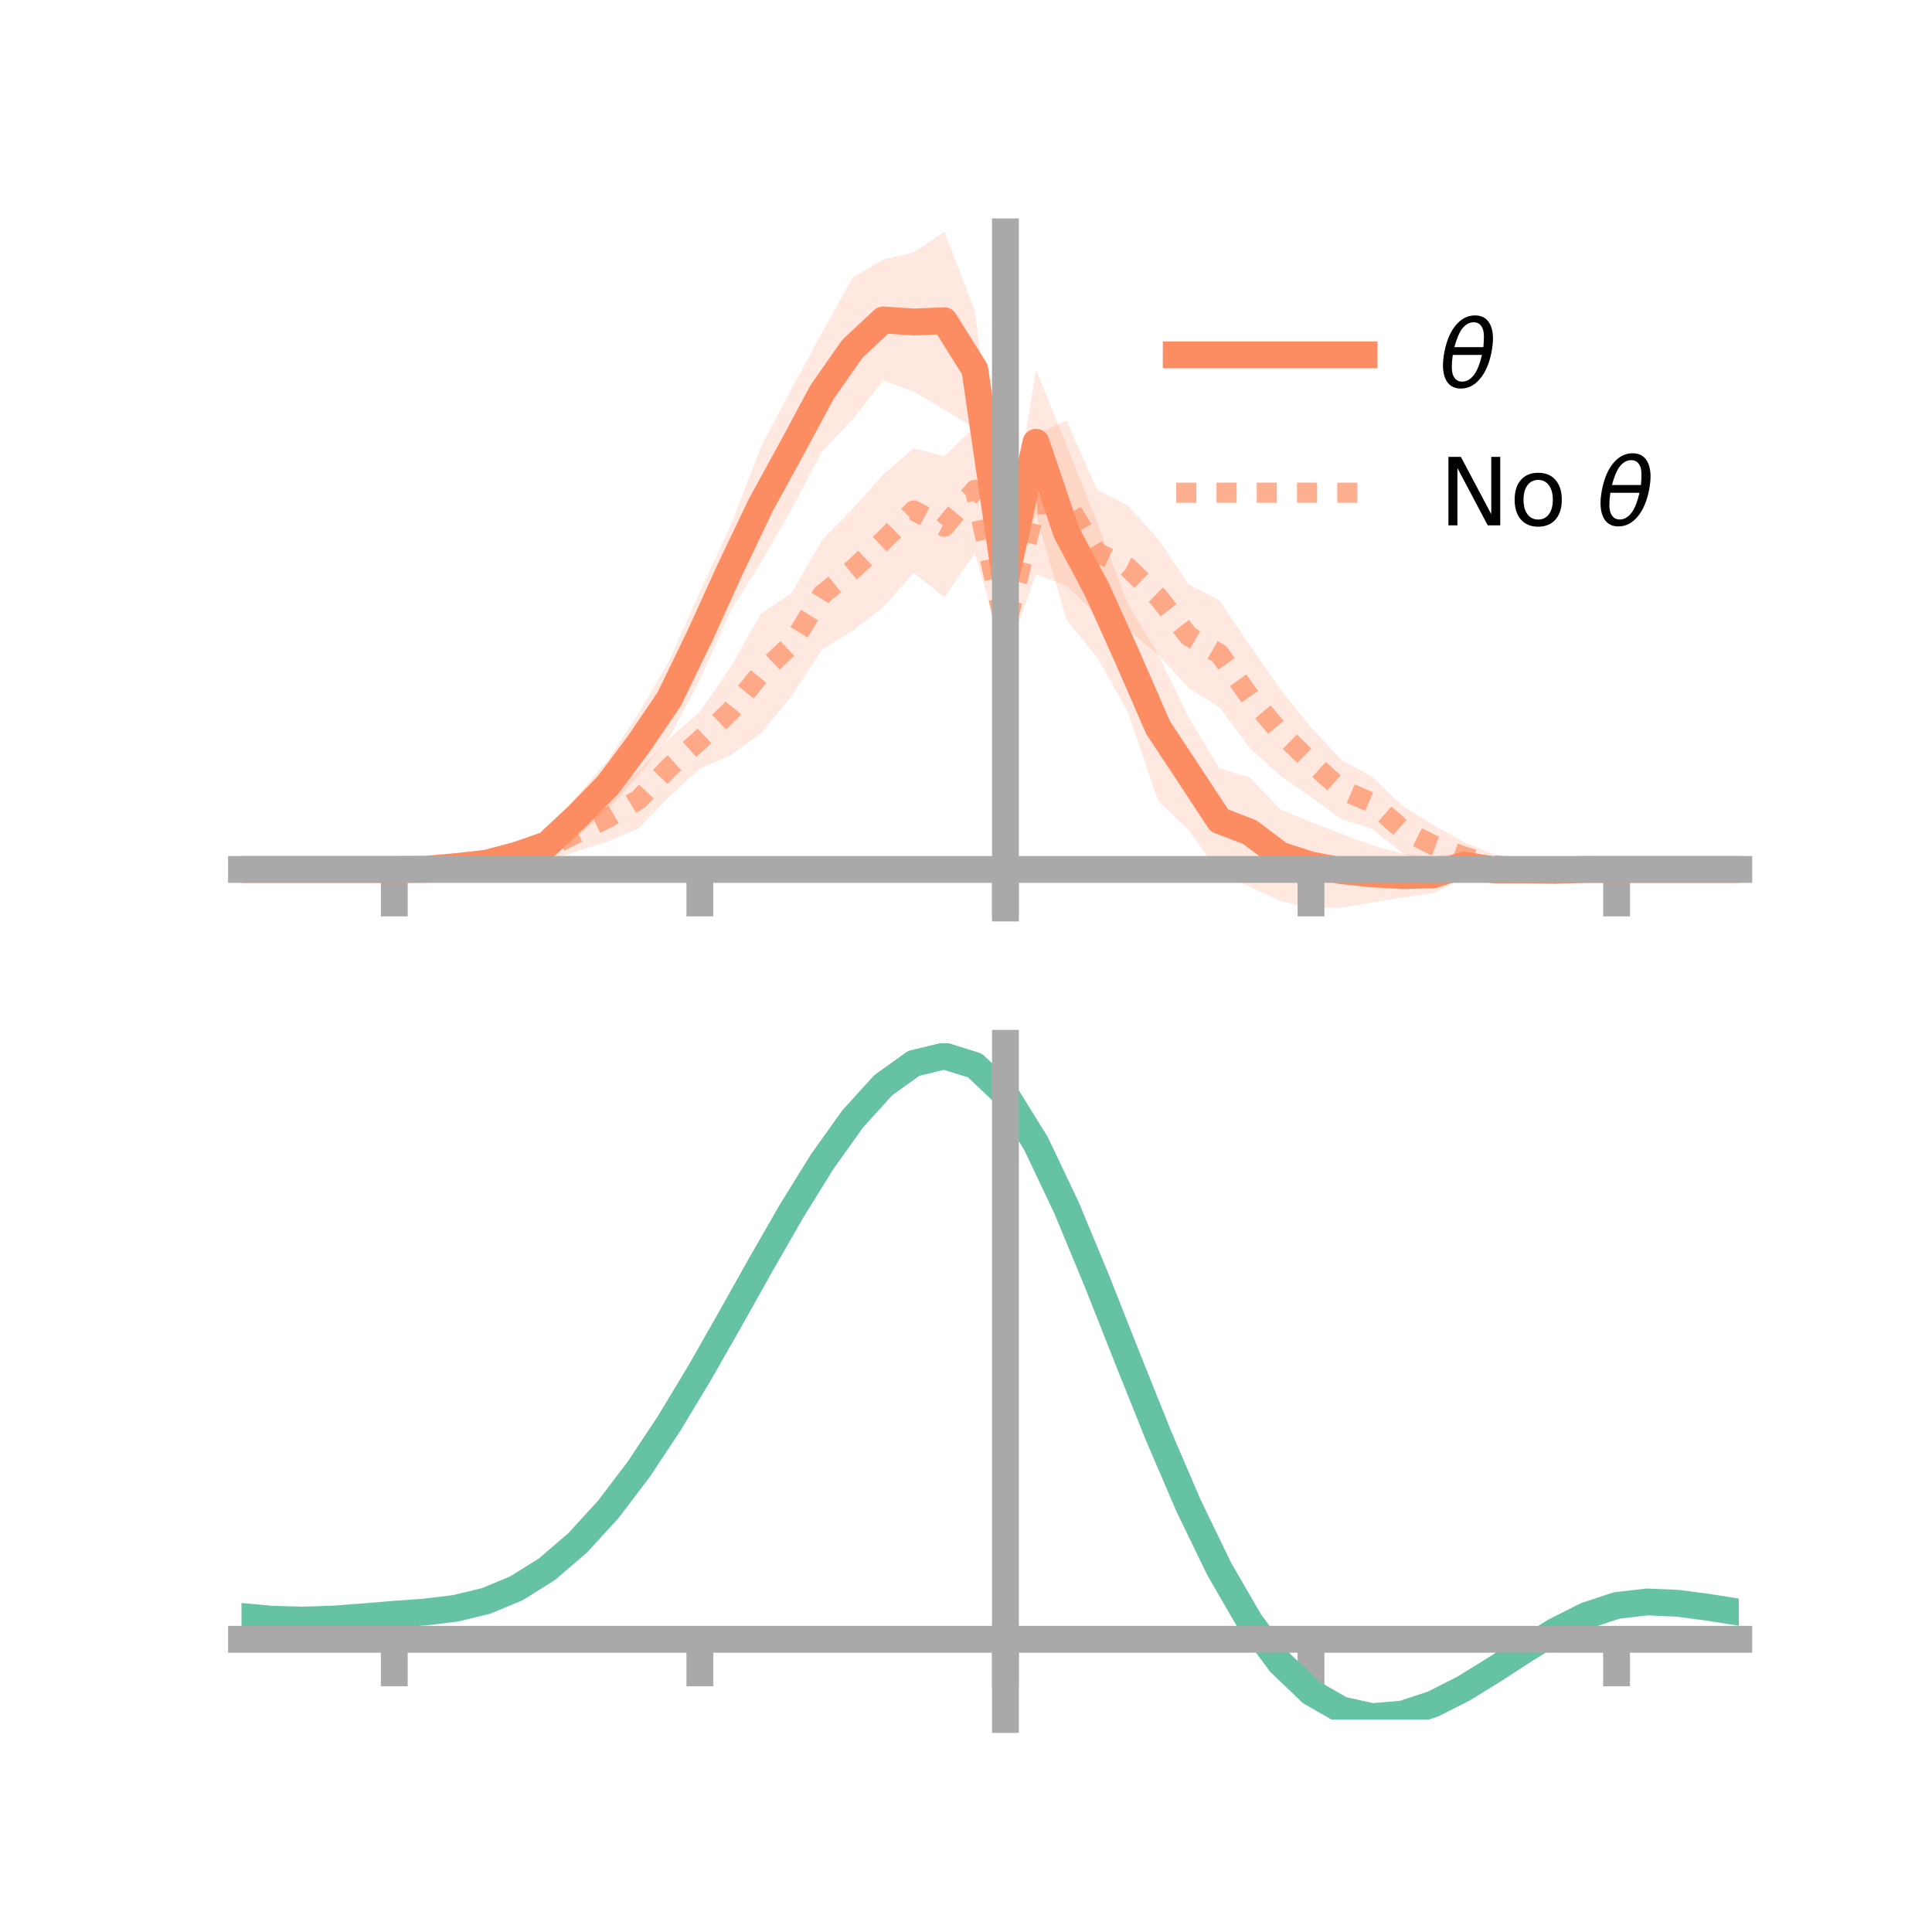 <?xml version="1.0" encoding="utf-8" standalone="no"?>
<!DOCTYPE svg PUBLIC "-//W3C//DTD SVG 1.1//EN"
  "http://www.w3.org/Graphics/SVG/1.1/DTD/svg11.dtd">
<!-- Created with matplotlib (https://matplotlib.org/) -->
<svg height="144pt" version="1.1" viewBox="0 0 144 144" width="144pt" xmlns="http://www.w3.org/2000/svg" xmlns:xlink="http://www.w3.org/1999/xlink">
 <defs>
  <style type="text/css">*{stroke-linecap:butt;stroke-linejoin:round;}</style>
 </defs>
 <g id="figure_1">
  <g id="patch_1">
   <path d="M 0 144 
L 144 144 
L 144 0 
L 0 0 
z
" style="fill:none;"/>
  </g>
  <g id="axes_1">
   <g id="patch_2">
    <path d="M 18 67.68 
L 129.6 67.68 
L 129.6 17.28 
L 18 17.28 
z
" style="fill:none;"/>
   </g>
   <g id="PolyCollection_1">
    <path clip-path="url(#p8cb1e0d579)" d="M 18 64.801 
L 18 64.801 
L 20.278 64.801 
L 22.555 64.801 
L 24.833 64.801 
L 27.11 64.801 
L 29.388 64.801 
L 31.665 64.707 
L 33.943 64.323 
L 36.22 63.767 
L 38.498 63.053 
L 40.776 61.964 
L 43.053 59.3 
L 45.331 56.615 
L 47.608 53.131 
L 49.886 49.226 
L 52.163 44.118 
L 54.441 39.208 
L 56.718 33.322 
L 58.996 28.965 
L 61.273 24.799 
L 63.551 20.702 
L 65.829 19.341 
L 68.106 18.811 
L 70.384 17.28 
L 72.661 23.153 
L 74.939 41.427 
L 77.216 27.567 
L 79.494 33.175 
L 81.771 38.954 
L 84.049 45.012 
L 86.327 48.785 
L 88.604 53.491 
L 90.882 57.261 
L 93.159 57.953 
L 95.437 60.338 
L 97.714 61.27 
L 99.992 62.151 
L 102.269 63.008 
L 104.547 63.63 
L 106.824 63.832 
L 109.102 63.527 
L 111.38 64.189 
L 113.657 64.331 
L 115.935 64.632 
L 118.212 64.697 
L 120.49 64.801 
L 122.767 64.801 
L 125.045 64.801 
L 127.322 64.801 
L 129.6 64.801 
L 129.6 64.801 
L 129.6 64.801 
L 127.322 64.801 
L 125.045 64.801 
L 122.767 64.801 
L 120.49 64.802 
L 118.212 64.901 
L 115.935 65.121 
L 113.657 65.366 
L 111.38 65.496 
L 109.102 65.43 
L 106.824 66.58 
L 104.547 66.894 
L 102.269 67.266 
L 99.992 67.644 
L 97.714 67.68 
L 95.437 67.145 
L 93.159 66.105 
L 90.882 65.042 
L 88.604 61.882 
L 86.327 59.706 
L 84.049 53.036 
L 81.771 48.976 
L 79.494 46.211 
L 77.216 38.368 
L 74.939 44.894 
L 72.661 31.935 
L 70.384 30.533 
L 68.106 29.186 
L 65.829 28.353 
L 63.551 31.242 
L 61.273 33.639 
L 58.996 37.955 
L 56.718 41.905 
L 54.441 45.554 
L 52.163 50.673 
L 49.886 54.963 
L 47.608 57.764 
L 45.331 60.36 
L 43.053 62.345 
L 40.776 63.936 
L 38.498 64.438 
L 36.22 64.917 
L 33.943 64.869 
L 31.665 64.88 
L 29.388 64.801 
L 27.11 64.801 
L 24.833 64.801 
L 22.555 64.801 
L 20.278 64.801 
L 18 64.801 
z
" style="fill:#fc8d62;fill-opacity:0.2;"/>
   </g>
   <g id="PolyCollection_2">
    <path clip-path="url(#p8cb1e0d579)" d="M 18 64.801 
L 18 64.801 
L 20.278 64.801 
L 22.555 64.801 
L 24.833 64.801 
L 27.11 64.801 
L 29.388 64.801 
L 31.665 64.685 
L 33.943 64.379 
L 36.22 63.642 
L 38.498 62.838 
L 40.776 62.195 
L 43.053 60.68 
L 45.331 59.181 
L 47.608 57.448 
L 49.886 55.037 
L 52.163 53.05 
L 54.441 49.746 
L 56.718 45.736 
L 58.996 44.199 
L 61.273 40.247 
L 63.551 37.922 
L 65.829 35.36 
L 68.106 33.412 
L 70.384 33.998 
L 72.661 31.787 
L 74.939 44.641 
L 77.216 32.381 
L 79.494 31.334 
L 81.771 36.529 
L 84.049 37.663 
L 86.327 40.197 
L 88.604 43.554 
L 90.882 44.748 
L 93.159 48.111 
L 95.437 51.38 
L 97.714 54.215 
L 99.992 56.653 
L 102.269 57.893 
L 104.547 60.075 
L 106.824 61.484 
L 109.102 62.761 
L 111.38 63.691 
L 113.657 64.192 
L 115.935 64.455 
L 118.212 64.705 
L 120.49 64.801 
L 122.767 64.801 
L 125.045 64.801 
L 127.322 64.801 
L 129.6 64.801 
L 129.6 64.801 
L 129.6 64.801 
L 127.322 64.801 
L 125.045 64.801 
L 122.767 64.801 
L 120.49 64.801 
L 118.212 64.897 
L 115.935 65.067 
L 113.657 65.237 
L 111.38 65.281 
L 109.102 64.926 
L 106.824 64.5 
L 104.547 63.613 
L 102.269 61.783 
L 99.992 61.06 
L 97.714 59.407 
L 95.437 57.831 
L 93.159 55.76 
L 90.882 52.708 
L 88.604 51.287 
L 86.327 48.804 
L 84.049 46.903 
L 81.771 45.845 
L 79.494 43.652 
L 77.216 42.816 
L 74.939 49.157 
L 72.661 41.239 
L 70.384 44.52 
L 68.106 42.687 
L 65.829 45.258 
L 63.551 47.013 
L 61.273 48.408 
L 58.996 51.867 
L 56.718 54.654 
L 54.441 56.283 
L 52.163 57.282 
L 49.886 59.372 
L 47.608 61.734 
L 45.331 62.699 
L 43.053 63.428 
L 40.776 64.262 
L 38.498 64.763 
L 36.22 64.954 
L 33.943 64.981 
L 31.665 64.885 
L 29.388 64.801 
L 27.11 64.801 
L 24.833 64.801 
L 22.555 64.801 
L 20.278 64.801 
L 18 64.801 
z
" style="fill:#fc8d62;fill-opacity:0.2;"/>
   </g>
   <g id="matplotlib.axis_1">
    <g id="xtick_1">
     <g id="line2d_1">
      <defs>
       <path d="M 0 0 
L 0 3.5 
" id="m0040a42157" style="stroke:#a9a9a9;stroke-width:2;"/>
      </defs>
      <g>
       <use style="fill:#a9a9a9;stroke:#a9a9a9;stroke-width:2;" x="29.388" xlink:href="#m0040a42157" y="64.801"/>
      </g>
     </g>
    </g>
    <g id="xtick_2">
     <g id="line2d_2">
      <g>
       <use style="fill:#a9a9a9;stroke:#a9a9a9;stroke-width:2;" x="52.163" xlink:href="#m0040a42157" y="64.801"/>
      </g>
     </g>
    </g>
    <g id="xtick_3">
     <g id="line2d_3">
      <g>
       <use style="fill:#a9a9a9;stroke:#a9a9a9;stroke-width:2;" x="74.939" xlink:href="#m0040a42157" y="64.801"/>
      </g>
     </g>
    </g>
    <g id="xtick_4">
     <g id="line2d_4">
      <g>
       <use style="fill:#a9a9a9;stroke:#a9a9a9;stroke-width:2;" x="97.714" xlink:href="#m0040a42157" y="64.801"/>
      </g>
     </g>
    </g>
    <g id="xtick_5">
     <g id="line2d_5">
      <g>
       <use style="fill:#a9a9a9;stroke:#a9a9a9;stroke-width:2;" x="120.49" xlink:href="#m0040a42157" y="64.801"/>
      </g>
     </g>
    </g>
   </g>
   <g id="matplotlib.axis_2"/>
   <g id="line2d_6">
    <path clip-path="url(#p8cb1e0d579)" d="M 18 64.801 
L 20.278 64.801 
L 22.555 64.801 
L 24.833 64.801 
L 27.11 64.801 
L 29.388 64.801 
L 31.665 64.794 
L 33.943 64.596 
L 36.22 64.342 
L 38.498 63.745 
L 40.776 62.95 
L 43.053 60.822 
L 45.331 58.487 
L 47.608 55.447 
L 49.886 52.094 
L 52.163 47.395 
L 54.441 42.381 
L 56.718 37.614 
L 58.996 33.46 
L 61.273 29.219 
L 63.551 25.972 
L 65.829 23.847 
L 68.106 23.999 
L 70.384 23.907 
L 72.661 27.544 
L 74.939 43.16 
L 77.216 32.967 
L 79.494 39.693 
L 81.771 43.965 
L 84.049 49.024 
L 86.327 54.246 
L 88.604 57.687 
L 90.882 61.152 
L 93.159 62.029 
L 95.437 63.742 
L 97.714 64.475 
L 99.992 64.898 
L 102.269 65.137 
L 104.547 65.262 
L 106.824 65.206 
L 109.102 64.479 
L 111.38 64.843 
L 113.657 64.849 
L 115.935 64.876 
L 118.212 64.799 
L 120.49 64.801 
L 122.767 64.801 
L 125.045 64.801 
L 127.322 64.801 
L 129.6 64.801 
" style="fill:none;stroke:#fc8d62;stroke-linecap:square;stroke-width:2;"/>
   </g>
   <g id="line2d_7">
    <path clip-path="url(#p8cb1e0d579)" d="M 18 64.801 
L 20.278 64.801 
L 22.555 64.801 
L 24.833 64.801 
L 27.11 64.801 
L 29.388 64.801 
L 31.665 64.785 
L 33.943 64.68 
L 36.22 64.298 
L 38.498 63.8 
L 40.776 63.229 
L 43.053 62.054 
L 45.331 60.94 
L 47.608 59.591 
L 49.886 57.204 
L 52.163 55.166 
L 54.441 53.014 
L 56.718 50.195 
L 58.996 48.033 
L 61.273 44.327 
L 63.551 42.468 
L 65.829 40.309 
L 68.106 38.049 
L 70.384 39.259 
L 72.661 36.513 
L 74.939 46.899 
L 77.216 37.599 
L 79.494 37.493 
L 81.771 41.187 
L 84.049 42.283 
L 86.327 44.5 
L 88.604 47.42 
L 90.882 48.728 
L 93.159 51.936 
L 95.437 54.606 
L 97.714 56.811 
L 99.992 58.856 
L 102.269 59.838 
L 104.547 61.844 
L 106.824 62.992 
L 109.102 63.843 
L 111.38 64.486 
L 113.657 64.715 
L 115.935 64.761 
L 118.212 64.801 
L 120.49 64.801 
L 122.767 64.801 
L 125.045 64.801 
L 127.322 64.801 
L 129.6 64.801 
" style="fill:none;stroke:#fc8d62;stroke-dasharray:1.5,1.5;stroke-dashoffset:0;stroke-opacity:0.7;stroke-width:1.5;"/>
   </g>
   <g id="patch_3">
    <path d="M 74.939 67.68 
L 74.939 17.28 
" style="fill:none;stroke:#a9a9a9;stroke-linecap:square;stroke-linejoin:miter;stroke-width:2;"/>
   </g>
   <g id="patch_4">
    <path d="M 129.6 67.68 
L 129.6 17.28 
" style="fill:none;"/>
   </g>
   <g id="patch_5">
    <path d="M 18 64.801 
L 129.6 64.801 
" style="fill:none;stroke:#a9a9a9;stroke-linecap:square;stroke-linejoin:miter;stroke-width:2;"/>
   </g>
   <g id="patch_6">
    <path d="M 18 17.28 
L 129.6 17.28 
" style="fill:none;"/>
   </g>
   <g id="legend_1">
    <g id="line2d_8">
     <path d="M 87.67 26.449 
L 101.67 26.449 
" style="fill:none;stroke:#fc8d62;stroke-linecap:square;stroke-width:2;"/>
    </g>
    <g id="line2d_9"/>
    <g id="text_1">
     <!-- $\theta$ -->
     <g transform="translate(107.27 28.899)scale(0.07 -0.07)">
      <defs>
       <path d="M 45.516 34.672 
L 14.453 34.672 
Q 12.359 20.062 14.5 13.875 
Q 17.188 6.25 24.469 6.25 
Q 31.781 6.25 37.359 13.922 
Q 42.234 20.656 45.516 34.672 
z
M 47.016 42.969 
Q 48.344 56.844 46.625 61.719 
Q 43.953 69.438 36.766 69.438 
Q 29.297 69.438 23.828 61.812 
Q 19.531 55.672 16.156 42.969 
z
M 38.188 76.766 
Q 49.906 76.766 54.594 66.406 
Q 59.281 56.109 55.719 37.844 
Q 52.203 19.625 43.453 9.281 
Q 34.766 -1.125 23.047 -1.125 
Q 11.281 -1.125 6.641 9.281 
Q 2 19.625 5.516 37.844 
Q 9.078 56.109 17.719 66.406 
Q 26.422 76.766 38.188 76.766 
z
" id="DejaVuSans-Oblique-952"/>
      </defs>
      <use transform="translate(0 0.234)" xlink:href="#DejaVuSans-Oblique-952"/>
     </g>
    </g>
    <g id="line2d_10">
     <path d="M 87.67 36.724 
L 101.67 36.724 
" style="fill:none;stroke:#fc8d62;stroke-dasharray:1.5,1.5;stroke-dashoffset:0;stroke-opacity:0.7;stroke-width:1.5;"/>
    </g>
    <g id="line2d_11"/>
    <g id="text_2">
     <!-- No $\theta$ -->
     <g transform="translate(107.27 39.174)scale(0.07 -0.07)">
      <defs>
       <path d="M 9.812 72.906 
L 23.094 72.906 
L 55.422 11.922 
L 55.422 72.906 
L 64.984 72.906 
L 64.984 0 
L 51.703 0 
L 19.391 60.984 
L 19.391 0 
L 9.812 0 
z
" id="DejaVuSans-78"/>
       <path d="M 30.609 48.391 
Q 23.391 48.391 19.188 42.75 
Q 14.984 37.109 14.984 27.297 
Q 14.984 17.484 19.156 11.844 
Q 23.344 6.203 30.609 6.203 
Q 37.797 6.203 41.984 11.859 
Q 46.188 17.531 46.188 27.297 
Q 46.188 37.016 41.984 42.703 
Q 37.797 48.391 30.609 48.391 
z
M 30.609 56 
Q 42.328 56 49.016 48.375 
Q 55.719 40.766 55.719 27.297 
Q 55.719 13.875 49.016 6.219 
Q 42.328 -1.422 30.609 -1.422 
Q 18.844 -1.422 12.172 6.219 
Q 5.516 13.875 5.516 27.297 
Q 5.516 40.766 12.172 48.375 
Q 18.844 56 30.609 56 
z
" id="DejaVuSans-111"/>
       <path id="DejaVuSans-32"/>
      </defs>
      <use transform="translate(0 0.234)" xlink:href="#DejaVuSans-78"/>
      <use transform="translate(74.805 0.234)" xlink:href="#DejaVuSans-111"/>
      <use transform="translate(135.986 0.234)" xlink:href="#DejaVuSans-32"/>
      <use transform="translate(167.773 0.234)" xlink:href="#DejaVuSans-Oblique-952"/>
     </g>
    </g>
   </g>
  </g>
  <g id="axes_2">
   <g id="patch_7">
    <path d="M 18 128.16 
L 129.6 128.16 
L 129.6 77.76 
L 18 77.76 
z
" style="fill:none;"/>
   </g>
   <g id="PolyCollection_3">
    <path clip-path="url(#pd371271a23)" d="M 18 120.52 
L 18 120.442 
L 20.278 120.659 
L 22.555 120.723 
L 24.833 120.642 
L 27.11 120.463 
L 29.388 120.265 
L 31.665 120.095 
L 33.943 119.814 
L 36.22 119.258 
L 38.498 118.301 
L 40.776 116.851 
L 43.053 114.858 
L 45.331 112.312 
L 47.608 109.247 
L 49.886 105.729 
L 52.163 101.86 
L 54.441 97.769 
L 56.718 93.61 
L 58.996 89.559 
L 61.273 85.804 
L 63.551 82.545 
L 65.829 79.984 
L 68.106 78.323 
L 70.384 77.76 
L 72.661 78.483 
L 74.939 80.661 
L 77.216 84.385 
L 79.494 89.253 
L 81.771 94.821 
L 84.049 100.671 
L 86.327 106.441 
L 88.604 111.829 
L 90.882 116.602 
L 93.159 120.593 
L 95.437 123.706 
L 97.714 125.907 
L 99.992 127.223 
L 102.269 127.733 
L 104.547 127.549 
L 106.824 126.81 
L 109.102 125.669 
L 111.38 124.29 
L 113.657 122.835 
L 115.935 121.464 
L 118.212 120.33 
L 120.49 119.583 
L 122.767 119.32 
L 125.045 119.424 
L 127.322 119.734 
L 129.6 120.109 
L 129.6 120.213 
L 129.6 120.213 
L 127.322 119.863 
L 125.045 119.572 
L 122.767 119.48 
L 120.49 119.748 
L 118.212 120.505 
L 115.935 121.668 
L 113.657 123.085 
L 111.38 124.592 
L 109.102 126.02 
L 106.824 127.199 
L 104.547 127.963 
L 102.269 128.16 
L 99.992 127.66 
L 97.714 126.363 
L 95.437 124.209 
L 93.159 121.181 
L 90.882 117.313 
L 88.604 112.692 
L 86.327 107.475 
L 84.049 101.883 
L 81.771 96.207 
L 79.494 90.8 
L 77.216 86.069 
L 74.939 82.452 
L 72.661 80.341 
L 70.384 79.643 
L 68.106 80.188 
L 65.829 81.79 
L 63.551 84.254 
L 61.273 87.384 
L 58.996 90.982 
L 56.718 94.857 
L 54.441 98.829 
L 52.163 102.733 
L 49.886 106.422 
L 47.608 109.777 
L 45.331 112.703 
L 43.053 115.139 
L 40.776 117.056 
L 38.498 118.462 
L 36.22 119.396 
L 33.943 119.939 
L 31.665 120.211 
L 29.388 120.37 
L 27.11 120.552 
L 24.833 120.712 
L 22.555 120.779 
L 20.278 120.717 
L 18 120.52 
z
" style="fill:#66c2a5;fill-opacity:0.2;"/>
   </g>
   <g id="matplotlib.axis_3">
    <g id="xtick_6">
     <g id="line2d_12">
      <g>
       <use style="fill:#a9a9a9;stroke:#a9a9a9;stroke-width:2;" x="29.388" xlink:href="#m0040a42157" y="122.182"/>
      </g>
     </g>
    </g>
    <g id="xtick_7">
     <g id="line2d_13">
      <g>
       <use style="fill:#a9a9a9;stroke:#a9a9a9;stroke-width:2;" x="52.163" xlink:href="#m0040a42157" y="122.182"/>
      </g>
     </g>
    </g>
    <g id="xtick_8">
     <g id="line2d_14">
      <g>
       <use style="fill:#a9a9a9;stroke:#a9a9a9;stroke-width:2;" x="74.939" xlink:href="#m0040a42157" y="122.182"/>
      </g>
     </g>
    </g>
    <g id="xtick_9">
     <g id="line2d_15">
      <g>
       <use style="fill:#a9a9a9;stroke:#a9a9a9;stroke-width:2;" x="97.714" xlink:href="#m0040a42157" y="122.182"/>
      </g>
     </g>
    </g>
    <g id="xtick_10">
     <g id="line2d_16">
      <g>
       <use style="fill:#a9a9a9;stroke:#a9a9a9;stroke-width:2;" x="120.49" xlink:href="#m0040a42157" y="122.182"/>
      </g>
     </g>
    </g>
   </g>
   <g id="matplotlib.axis_4"/>
   <g id="line2d_17">
    <path clip-path="url(#pd371271a23)" d="M 18 120.481 
L 20.278 120.688 
L 22.555 120.751 
L 24.833 120.677 
L 27.11 120.508 
L 29.388 120.317 
L 31.665 120.153 
L 33.943 119.877 
L 36.22 119.327 
L 38.498 118.381 
L 40.776 116.954 
L 43.053 114.998 
L 45.331 112.508 
L 47.608 109.512 
L 49.886 106.076 
L 52.163 102.296 
L 54.441 98.299 
L 56.718 94.234 
L 58.996 90.27 
L 61.273 86.594 
L 63.551 83.399 
L 65.829 80.887 
L 68.106 79.256 
L 70.384 78.702 
L 72.661 79.412 
L 74.939 81.557 
L 77.216 85.227 
L 79.494 90.026 
L 81.771 95.514 
L 84.049 101.277 
L 86.327 106.958 
L 88.604 112.261 
L 90.882 116.957 
L 93.159 120.887 
L 95.437 123.957 
L 97.714 126.135 
L 99.992 127.442 
L 102.269 127.947 
L 104.547 127.756 
L 106.824 127.004 
L 109.102 125.845 
L 111.38 124.441 
L 113.657 122.96 
L 115.935 121.566 
L 118.212 120.418 
L 120.49 119.665 
L 122.767 119.4 
L 125.045 119.498 
L 127.322 119.798 
L 129.6 120.161 
" style="fill:none;stroke:#66c2a5;stroke-linecap:square;stroke-width:2;"/>
   </g>
   <g id="patch_8">
    <path d="M 74.939 128.16 
L 74.939 77.76 
" style="fill:none;stroke:#a9a9a9;stroke-linecap:square;stroke-linejoin:miter;stroke-width:2;"/>
   </g>
   <g id="patch_9">
    <path d="M 129.6 128.16 
L 129.6 77.76 
" style="fill:none;"/>
   </g>
   <g id="patch_10">
    <path d="M 18 122.182 
L 129.6 122.182 
" style="fill:none;stroke:#a9a9a9;stroke-linecap:square;stroke-linejoin:miter;stroke-width:2;"/>
   </g>
   <g id="patch_11">
    <path d="M 18 77.76 
L 129.6 77.76 
" style="fill:none;"/>
   </g>
  </g>
 </g>
 <defs>
  <clipPath id="p8cb1e0d579">
   <rect height="50.4" width="111.6" x="18" y="17.28"/>
  </clipPath>
  <clipPath id="pd371271a23">
   <rect height="50.4" width="111.6" x="18" y="77.76"/>
  </clipPath>
 </defs>
</svg>
